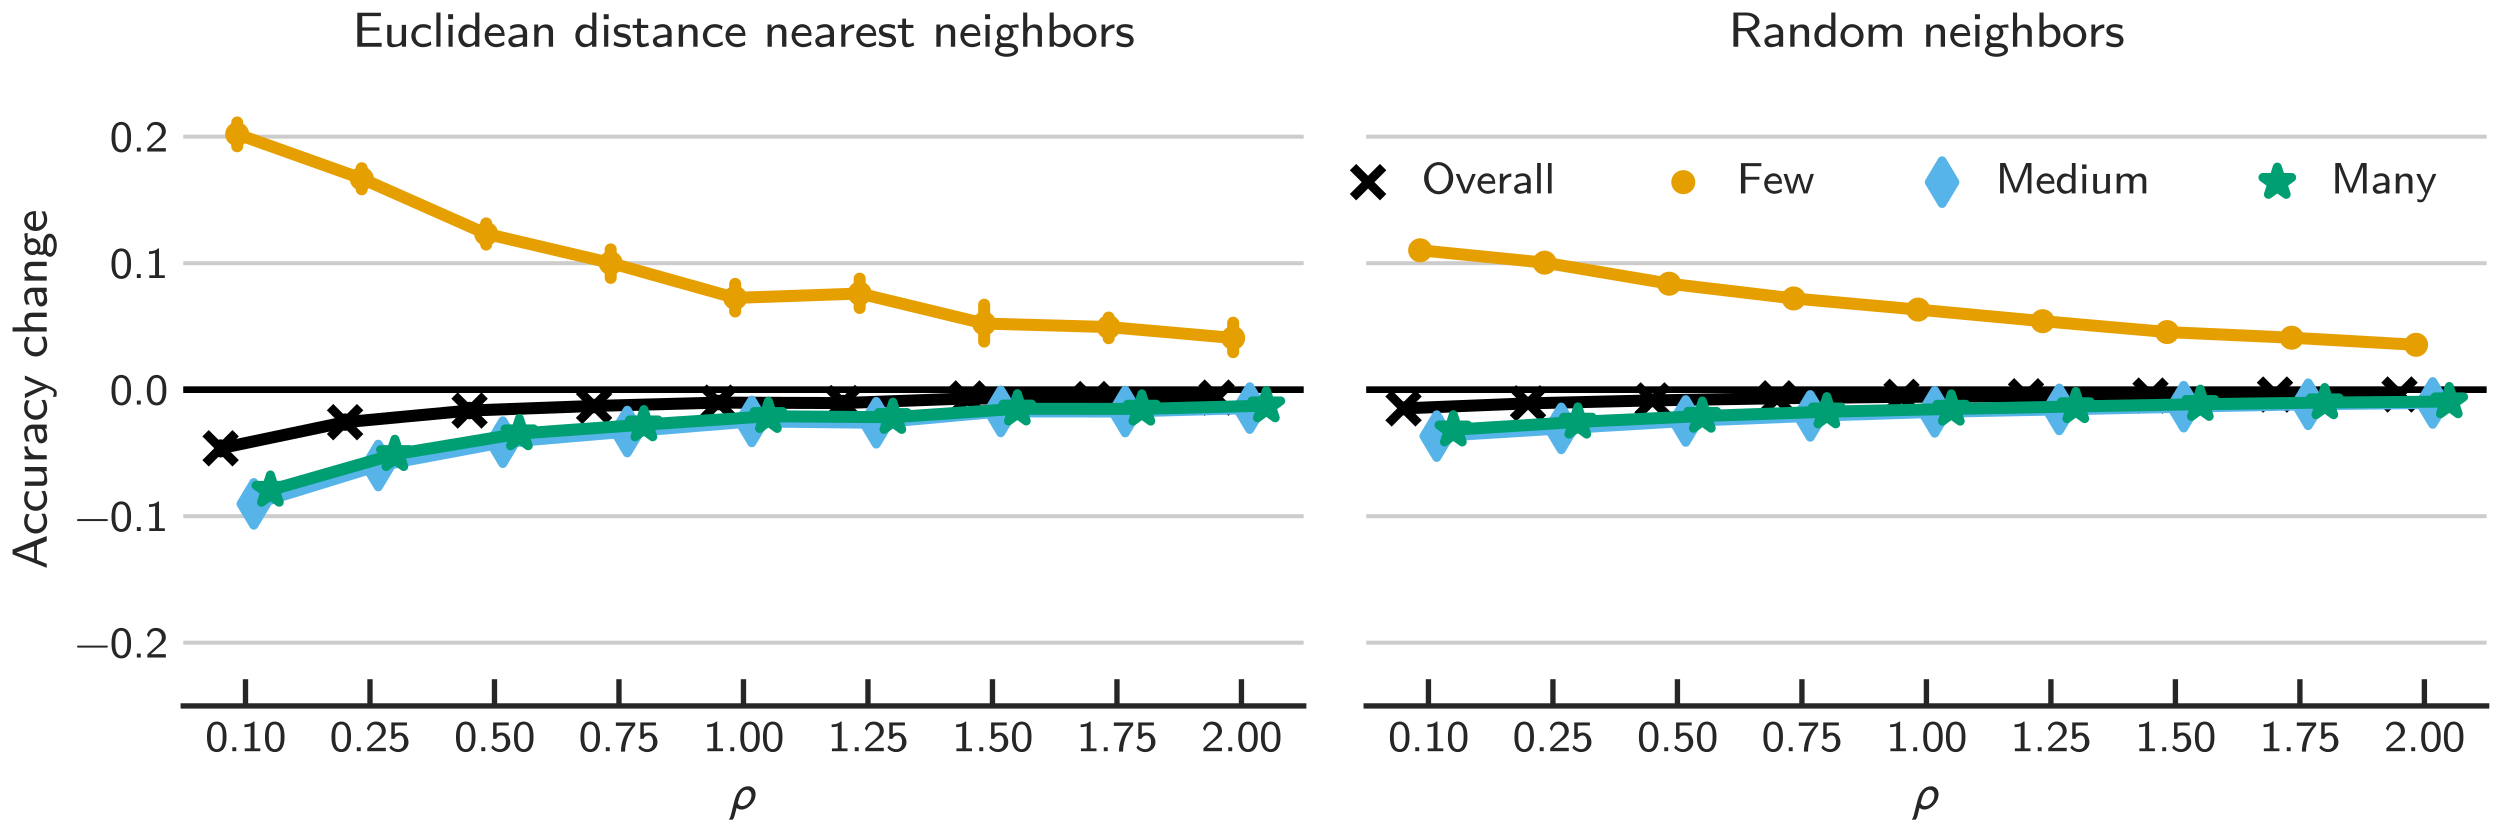 <?xml version="1.0" encoding="utf-8" standalone="no"?>
<!DOCTYPE svg PUBLIC "-//W3C//DTD SVG 1.1//EN"
  "http://www.w3.org/Graphics/SVG/1.1/DTD/svg11.dtd">
<svg xmlns:xlink="http://www.w3.org/1999/xlink" width="561.6pt" height="187.2pt" viewBox="0 0 561.6 187.2" xmlns="http://www.w3.org/2000/svg" version="1.1">
 <defs>
  <style type="text/css">*{stroke-linejoin: round; stroke-linecap: butt}</style>
 </defs>
 <g id="figure_1">
  <g id="patch_1">
   <path d="M 0 187.2
L 561.6 187.2
L 561.6 0
L 0 0
L 0 187.2
z
" style="fill: none"/>
  </g>
  <g id="axes_1">
   <g id="patch_2">
    <path d="M 41.165 158.582
L 292.862 158.582
L 292.862 16.496
L 41.165 16.496
L 41.165 158.582
z
" style="fill: none"/>
   </g>
   <g id="matplotlib.axis_1">
    <g id="xtick_1">
     <g id="line2d_1">
      <defs>
       <path id="med2f83880d" d="M 0 0
L 0 -6
" style="stroke: #262626; stroke-width: 1.2"/>
      </defs>
      <g>
       <use xlink:href="#med2f83880d" x="55.148" y="158.582" style="fill: #262626; stroke: #262626; stroke-width: 1.2"/>
      </g>
     </g>
     <g id="text_1">
      <!-- 0.10 -->
      <g style="fill: #262626" transform="translate(46.087 168.745) scale(0.096 -0.096)">
       <defs>
        <path id="LMSans8-Regular-30" d="M 3123 2080
C 3123 2387 3123 3136 2822 3661
C 2496 4237 2003 4333 1696 4333
C 1408 4333 909 4243 589 3693
C 282 3181 269 2483 269 2080
C 269 1606 294 1024 563 538
C 845 19 1318 -134 1696 -134
C 2336 -134 2688 237 2880 640
C 3104 1094 3123 1683 3123 2080
z
M 2566 2163
C 2566 1741 2566 1261 2413 851
C 2234 390 1907 288 1696 288
C 1427 288 1120 442 960 902
C 832 1293 826 1696 826 2163
C 826 2752 826 3910 1696 3910
C 2566 3910 2566 2752 2566 2163
z
" transform="scale(0.016)"/>
        <path id="LMSans8-Regular-2e" d="M 1229 0
L 1229 576
L 653 576
L 653 0
L 1229 0
z
" transform="scale(0.016)"/>
        <path id="LMSans8-Regular-31" d="M 2906 0
L 2906 403
L 2054 403
L 2054 4333
L 1914 4333
C 1498 3949 973 3923 589 3910
L 589 3507
C 838 3514 1158 3526 1478 3654
L 1478 403
L 627 403
L 627 0
L 2906 0
z
" transform="scale(0.016)"/>
       </defs>
       <use xlink:href="#LMSans8-Regular-30"/>
       <use xlink:href="#LMSans8-Regular-2e" x="53.1"/>
       <use xlink:href="#LMSans8-Regular-31" x="82.6"/>
       <use xlink:href="#LMSans8-Regular-30" x="135.7"/>
      </g>
     </g>
    </g>
    <g id="xtick_2">
     <g id="line2d_2">
      <g>
       <use xlink:href="#med2f83880d" x="83.115" y="158.582" style="fill: #262626; stroke: #262626; stroke-width: 1.2"/>
      </g>
     </g>
     <g id="text_2">
      <!-- 0.25 -->
      <g style="fill: #262626" transform="translate(74.053 168.745) scale(0.096 -0.096)">
       <defs>
        <path id="LMSans8-Regular-32" d="M 3053 0
L 3053 493
L 1811 493
C 1734 493 1658 486 1581 486
L 851 486
L 1843 1363
C 1958 1466 2272 1702 2394 1805
C 2675 2061 3053 2394 3053 2950
C 3053 3674 2515 4333 1600 4333
C 922 4333 499 3968 282 3315
L 582 2938
C 730 3475 954 3891 1510 3891
C 2048 3891 2458 3514 2458 2938
C 2458 2406 2144 2106 1760 1741
C 1632 1613 1286 1325 1152 1197
C 966 1030 525 602 339 442
L 339 0
L 3053 0
z
" transform="scale(0.016)"/>
        <path id="LMSans8-Regular-35" d="M 3053 1299
C 3053 2093 2464 2726 1760 2726
C 1485 2726 1242 2630 1050 2470
L 1050 3757
L 2822 3757
L 2822 4198
L 538 4198
L 538 1805
L 1005 1805
C 1158 2150 1459 2304 1747 2304
C 2010 2304 2406 2125 2406 1312
C 2406 474 1875 288 1549 288
C 1126 288 717 512 499 877
L 256 493
C 570 102 1043 -134 1549 -134
C 2394 -134 3053 518 3053 1299
z
" transform="scale(0.016)"/>
       </defs>
       <use xlink:href="#LMSans8-Regular-30"/>
       <use xlink:href="#LMSans8-Regular-2e" x="53.1"/>
       <use xlink:href="#LMSans8-Regular-32" x="82.6"/>
       <use xlink:href="#LMSans8-Regular-35" x="135.7"/>
      </g>
     </g>
    </g>
    <g id="xtick_3">
     <g id="line2d_3">
      <g>
       <use xlink:href="#med2f83880d" x="111.081" y="158.582" style="fill: #262626; stroke: #262626; stroke-width: 1.2"/>
      </g>
     </g>
     <g id="text_3">
      <!-- 0.50 -->
      <g style="fill: #262626" transform="translate(102.02 168.745) scale(0.096 -0.096)">
       <use xlink:href="#LMSans8-Regular-30"/>
       <use xlink:href="#LMSans8-Regular-2e" x="53.1"/>
       <use xlink:href="#LMSans8-Regular-35" x="82.6"/>
       <use xlink:href="#LMSans8-Regular-30" x="135.7"/>
      </g>
     </g>
    </g>
    <g id="xtick_4">
     <g id="line2d_4">
      <g>
       <use xlink:href="#med2f83880d" x="139.047" y="158.582" style="fill: #262626; stroke: #262626; stroke-width: 1.2"/>
      </g>
     </g>
     <g id="text_4">
      <!-- 0.75 -->
      <g style="fill: #262626" transform="translate(129.986 168.745) scale(0.096 -0.096)">
       <defs>
        <path id="LMSans8-Regular-37" d="M 3110 3750
L 3110 4198
L 282 4198
L 282 3706
L 1581 3706
C 1658 3706 1734 3712 1811 3712
L 2618 3712
C 1645 2758 1024 1421 1024 -64
L 1626 -64
C 1626 1805 2534 3149 3110 3750
z
" transform="scale(0.016)"/>
       </defs>
       <use xlink:href="#LMSans8-Regular-30"/>
       <use xlink:href="#LMSans8-Regular-2e" x="53.1"/>
       <use xlink:href="#LMSans8-Regular-37" x="82.6"/>
       <use xlink:href="#LMSans8-Regular-35" x="135.7"/>
      </g>
     </g>
    </g>
    <g id="xtick_5">
     <g id="line2d_5">
      <g>
       <use xlink:href="#med2f83880d" x="167.014" y="158.582" style="fill: #262626; stroke: #262626; stroke-width: 1.2"/>
      </g>
     </g>
     <g id="text_5">
      <!-- 1.00 -->
      <g style="fill: #262626" transform="translate(157.952 168.745) scale(0.096 -0.096)">
       <use xlink:href="#LMSans8-Regular-31"/>
       <use xlink:href="#LMSans8-Regular-2e" x="53.1"/>
       <use xlink:href="#LMSans8-Regular-30" x="82.6"/>
       <use xlink:href="#LMSans8-Regular-30" x="135.7"/>
      </g>
     </g>
    </g>
    <g id="xtick_6">
     <g id="line2d_6">
      <g>
       <use xlink:href="#med2f83880d" x="194.98" y="158.582" style="fill: #262626; stroke: #262626; stroke-width: 1.2"/>
      </g>
     </g>
     <g id="text_6">
      <!-- 1.25 -->
      <g style="fill: #262626" transform="translate(185.919 168.745) scale(0.096 -0.096)">
       <use xlink:href="#LMSans8-Regular-31"/>
       <use xlink:href="#LMSans8-Regular-2e" x="53.1"/>
       <use xlink:href="#LMSans8-Regular-32" x="82.6"/>
       <use xlink:href="#LMSans8-Regular-35" x="135.7"/>
      </g>
     </g>
    </g>
    <g id="xtick_7">
     <g id="line2d_7">
      <g>
       <use xlink:href="#med2f83880d" x="222.947" y="158.582" style="fill: #262626; stroke: #262626; stroke-width: 1.2"/>
      </g>
     </g>
     <g id="text_7">
      <!-- 1.50 -->
      <g style="fill: #262626" transform="translate(213.885 168.745) scale(0.096 -0.096)">
       <use xlink:href="#LMSans8-Regular-31"/>
       <use xlink:href="#LMSans8-Regular-2e" x="53.1"/>
       <use xlink:href="#LMSans8-Regular-35" x="82.6"/>
       <use xlink:href="#LMSans8-Regular-30" x="135.7"/>
      </g>
     </g>
    </g>
    <g id="xtick_8">
     <g id="line2d_8">
      <g>
       <use xlink:href="#med2f83880d" x="250.913" y="158.582" style="fill: #262626; stroke: #262626; stroke-width: 1.2"/>
      </g>
     </g>
     <g id="text_8">
      <!-- 1.75 -->
      <g style="fill: #262626" transform="translate(241.851 168.745) scale(0.096 -0.096)">
       <use xlink:href="#LMSans8-Regular-31"/>
       <use xlink:href="#LMSans8-Regular-2e" x="53.1"/>
       <use xlink:href="#LMSans8-Regular-37" x="82.6"/>
       <use xlink:href="#LMSans8-Regular-35" x="135.7"/>
      </g>
     </g>
    </g>
    <g id="xtick_9">
     <g id="line2d_9">
      <g>
       <use xlink:href="#med2f83880d" x="278.879" y="158.582" style="fill: #262626; stroke: #262626; stroke-width: 1.2"/>
      </g>
     </g>
     <g id="text_9">
      <!-- 2.00 -->
      <g style="fill: #262626" transform="translate(269.818 168.745) scale(0.096 -0.096)">
       <use xlink:href="#LMSans8-Regular-32"/>
       <use xlink:href="#LMSans8-Regular-2e" x="53.1"/>
       <use xlink:href="#LMSans8-Regular-30" x="82.6"/>
       <use xlink:href="#LMSans8-Regular-30" x="135.7"/>
      </g>
     </g>
    </g>
    <g id="text_10">
     <!-- $\rho$ -->
     <g style="fill: #262626" transform="translate(164.098 181.824) scale(0.108 -0.108)">
      <defs>
       <path id="STIXNonUnicode-Italic-e1e8" d="M 38 -838
L 435 755
Q 576 1338 723 1709
Q 870 2080 1126 2381
Q 1619 2957 2304 2957
Q 2726 2957 2995 2669
Q 3264 2381 3264 1933
Q 3264 1171 2669 550
Q 2074 -70 1421 -70
Q 1062 -70 794 160
L 550 -813
Q 461 -1171 301 -1382
L -211 -1382
Q -32 -1120 38 -838
z
M 2726 1798
Q 2726 2118 2553 2310
Q 2381 2502 2099 2502
Q 1773 2502 1498 2176
Q 1331 1984 1216 1693
Q 1101 1402 947 781
Q 1094 384 1504 384
Q 1997 384 2361 819
Q 2726 1254 2726 1798
z
" transform="scale(0.016)"/>
      </defs>
      <use xlink:href="#STIXNonUnicode-Italic-e1e8" transform="translate(0 0.797)"/>
     </g>
    </g>
   </g>
   <g id="matplotlib.axis_2">
    <g id="ytick_1">
     <g id="line2d_10">
      <path d="M 41.165 144.373
L 292.862 144.373
" clip-path="url(#p38f6e4414d)" style="fill: none; stroke: #cccccc; stroke-width: 0.9; stroke-linecap: round"/>
     </g>
     <g id="line2d_11"/>
     <g id="text_11">
      <!-- −0.2 -->
      <g style="fill: #262626" transform="translate(16.71 147.705) scale(0.096 -0.096)">
       <defs>
        <path id="LMSans8-Regular-2212" d="M 4902 1600
C 4902 1747 4762 1747 4672 1747
L 608 1747
C 518 1747 378 1747 378 1600
C 378 1453 518 1453 608 1453
L 4672 1453
C 4762 1453 4902 1453 4902 1600
z
" transform="scale(0.016)"/>
       </defs>
       <use xlink:href="#LMSans8-Regular-2212"/>
       <use xlink:href="#LMSans8-Regular-30" x="82.6"/>
       <use xlink:href="#LMSans8-Regular-2e" x="135.7"/>
       <use xlink:href="#LMSans8-Regular-32" x="165.2"/>
      </g>
     </g>
    </g>
    <g id="ytick_2">
     <g id="line2d_12">
      <path d="M 41.165 115.956
L 292.862 115.956
" clip-path="url(#p38f6e4414d)" style="fill: none; stroke: #cccccc; stroke-width: 0.9; stroke-linecap: round"/>
     </g>
     <g id="line2d_13"/>
     <g id="text_12">
      <!-- −0.1 -->
      <g style="fill: #262626" transform="translate(16.71 119.288) scale(0.096 -0.096)">
       <use xlink:href="#LMSans8-Regular-2212"/>
       <use xlink:href="#LMSans8-Regular-30" x="82.6"/>
       <use xlink:href="#LMSans8-Regular-2e" x="135.7"/>
       <use xlink:href="#LMSans8-Regular-31" x="165.2"/>
      </g>
     </g>
    </g>
    <g id="ytick_3">
     <g id="line2d_14">
      <path d="M 41.165 87.539
L 292.862 87.539
" clip-path="url(#p38f6e4414d)" style="fill: none; stroke: #cccccc; stroke-width: 0.9; stroke-linecap: round"/>
     </g>
     <g id="line2d_15"/>
     <g id="text_13">
      <!-- 0.0 -->
      <g style="fill: #262626" transform="translate(24.639 90.871) scale(0.096 -0.096)">
       <use xlink:href="#LMSans8-Regular-30"/>
       <use xlink:href="#LMSans8-Regular-2e" x="53.1"/>
       <use xlink:href="#LMSans8-Regular-30" x="82.6"/>
      </g>
     </g>
    </g>
    <g id="ytick_4">
     <g id="line2d_16">
      <path d="M 41.165 59.122
L 292.862 59.122
" clip-path="url(#p38f6e4414d)" style="fill: none; stroke: #cccccc; stroke-width: 0.9; stroke-linecap: round"/>
     </g>
     <g id="line2d_17"/>
     <g id="text_14">
      <!-- 0.1 -->
      <g style="fill: #262626" transform="translate(24.639 62.453) scale(0.096 -0.096)">
       <use xlink:href="#LMSans8-Regular-30"/>
       <use xlink:href="#LMSans8-Regular-2e" x="53.1"/>
       <use xlink:href="#LMSans8-Regular-31" x="82.6"/>
      </g>
     </g>
    </g>
    <g id="ytick_5">
     <g id="line2d_18">
      <path d="M 41.165 30.705
L 292.862 30.705
" clip-path="url(#p38f6e4414d)" style="fill: none; stroke: #cccccc; stroke-width: 0.9; stroke-linecap: round"/>
     </g>
     <g id="line2d_19"/>
     <g id="text_15">
      <!-- 0.2 -->
      <g style="fill: #262626" transform="translate(24.639 34.036) scale(0.096 -0.096)">
       <use xlink:href="#LMSans8-Regular-30"/>
       <use xlink:href="#LMSans8-Regular-2e" x="53.1"/>
       <use xlink:href="#LMSans8-Regular-32" x="82.6"/>
      </g>
     </g>
    </g>
    <g id="text_16">
     <!-- Accuracy change -->
     <g style="fill: #262626" transform="translate(10.496 127.895) rotate(-90) scale(0.108 -0.108)">
      <defs>
       <path id="LMSans8-Regular-41" d="M 4333 0
L 2573 4442
L 1952 4442
L 192 0
L 717 0
L 1216 1267
L 3162 1267
L 3661 0
L 4333 0
z
M 3002 1645
L 1376 1645
L 2195 3955
L 3002 1645
z
" transform="scale(0.016)"/>
       <path id="LMSans8-Regular-63" d="M 2822 230
L 2784 698
C 2464 493 2118 378 1722 378
C 1133 378 787 851 787 1427
C 787 1920 1043 2496 1741 2496
C 2176 2496 2381 2406 2707 2202
L 2790 2662
C 2406 2854 2240 2938 1741 2938
C 781 2938 230 2163 230 1421
C 230 640 845 -64 1715 -64
C 2163 -64 2547 70 2822 230
z
" transform="scale(0.016)"/>
       <path id="LMSans8-Regular-75" d="M 2976 0
L 2976 2842
L 2419 2842
L 2419 986
C 2419 474 1984 314 1613 314
C 1139 314 1088 442 1088 736
L 1088 2842
L 531 2842
L 531 698
C 531 128 781 -64 1229 -64
C 1491 -64 2054 -13 2438 294
L 2438 0
L 2976 0
z
" transform="scale(0.016)"/>
       <path id="LMSans8-Regular-72" d="M 2221 2432
L 2221 2906
C 1683 2899 1293 2637 1037 2298
L 1037 2886
L 544 2886
L 544 0
L 1082 0
L 1082 1363
C 1082 2054 1658 2426 2221 2432
z
" transform="scale(0.016)"/>
       <path id="LMSans8-Regular-61" d="M 2790 0
L 2790 1843
C 2790 2496 2291 2938 1658 2938
C 1254 2938 947 2854 589 2662
L 627 2195
C 838 2336 1152 2528 1658 2528
C 1939 2528 2234 2317 2234 1837
L 2234 1581
C 1286 1549 352 1350 352 755
C 352 435 570 -64 1133 -64
C 1408 -64 1914 -6 2253 243
L 2253 0
L 2790 0
z
M 2234 909
C 2234 781 2234 614 2010 480
C 1805 365 1555 358 1485 358
C 1133 358 864 518 864 762
C 864 1171 1946 1210 2234 1222
L 2234 909
z
" transform="scale(0.016)"/>
       <path id="LMSans8-Regular-79" d="M 3034 2842
L 2515 2842
C 1997 1619 1638 794 1613 403
C 1600 582 1485 902 1370 1203
C 1267 1459 1165 1715 1050 1965
L 646 2842
L 96 2842
L 1421 0
L 1178 -563
C 1043 -832 954 -922 781 -922
C 755 -922 518 -922 243 -806
L 282 -1254
C 339 -1267 576 -1306 774 -1306
C 1030 -1306 1261 -1210 1530 -595
L 3034 2842
z
" transform="scale(0.016)"/>
       <path id="LMSans8-Regular-20" transform="scale(0.016)"/>
       <path id="LMSans8-Regular-68" d="M 2976 0
L 2976 1894
C 2976 2394 2829 2906 2042 2906
C 1491 2906 1197 2586 1069 2451
L 1069 4442
L 531 4442
L 531 0
L 1088 0
L 1088 1555
C 1088 1978 1267 2483 1760 2483
C 2419 2483 2419 2035 2419 1850
L 2419 0
L 2976 0
z
" transform="scale(0.016)"/>
       <path id="LMSans8-Regular-6e" d="M 2976 0
L 2976 1894
C 2976 2394 2829 2906 2042 2906
C 1677 2906 1325 2758 1043 2419
L 1043 2886
L 531 2886
L 531 0
L 1088 0
L 1088 1555
C 1088 1978 1267 2483 1760 2483
C 2419 2483 2419 2035 2419 1850
L 2419 0
L 2976 0
z
" transform="scale(0.016)"/>
       <path id="LMSans8-Regular-67" d="M 3296 2470
L 3219 2906
C 3078 2906 2650 2899 2163 2714
L 2150 2707
C 1920 2861 1696 2906 1510 2906
C 883 2906 416 2413 416 1862
C 416 1638 493 1408 640 1229
C 550 1120 454 941 454 698
C 454 448 557 288 614 211
C 262 6 192 -288 192 -442
C 192 -928 864 -1312 1696 -1312
C 2534 -1312 3200 -928 3200 -442
C 3200 461 2080 461 1805 461
L 1210 461
C 1107 461 832 461 832 794
C 832 922 877 986 883 998
C 1107 858 1331 813 1504 813
C 2131 813 2598 1306 2598 1856
C 2598 2061 2541 2246 2426 2419
C 2400 2458 2400 2470 2400 2470
C 2400 2496 2784 2496 2816 2496
C 2816 2496 3066 2496 3296 2470
z
M 2106 1862
C 2106 1363 1786 1210 1510 1210
C 1165 1210 909 1427 909 1856
C 909 2355 1229 2509 1504 2509
C 1850 2509 2106 2291 2106 1862
z
M 2714 -448
C 2714 -723 2234 -915 1696 -915
C 1158 -915 678 -723 678 -448
C 678 -416 678 -38 1197 -38
L 1811 -38
C 1958 -38 2714 -38 2714 -448
z
" transform="scale(0.016)"/>
       <path id="LMSans8-Regular-65" d="M 2816 1402
C 2816 1696 2784 2125 2534 2490
C 2304 2816 1920 2938 1606 2938
C 826 2938 224 2253 224 1440
C 224 621 864 -64 1709 -64
C 2080 -64 2464 45 2790 243
L 2752 698
C 2394 442 1990 358 1715 358
C 1158 358 736 813 717 1402
L 2816 1402
z
M 2426 1786
L 762 1786
C 909 2298 1286 2515 1606 2515
C 1888 2515 2304 2381 2426 1786
z
" transform="scale(0.016)"/>
      </defs>
      <use xlink:href="#LMSans8-Regular-41"/>
      <use xlink:href="#LMSans8-Regular-63" x="70.8"/>
      <use xlink:href="#LMSans8-Regular-63" x="118"/>
      <use xlink:href="#LMSans8-Regular-75" x="165.2"/>
      <use xlink:href="#LMSans8-Regular-72" x="220.1"/>
      <use xlink:href="#LMSans8-Regular-61" x="256.4"/>
      <use xlink:href="#LMSans8-Regular-63" x="307.4"/>
      <use xlink:href="#LMSans8-Regular-79" x="354.6"/>
      <use xlink:href="#LMSans8-Regular-20" x="403.6"/>
      <use xlink:href="#LMSans8-Regular-63" x="439"/>
      <use xlink:href="#LMSans8-Regular-68" x="486.2"/>
      <use xlink:href="#LMSans8-Regular-61" x="541.1"/>
      <use xlink:href="#LMSans8-Regular-6e" x="592.1"/>
      <use xlink:href="#LMSans8-Regular-67" x="647"/>
      <use xlink:href="#LMSans8-Regular-65" x="700.1"/>
     </g>
    </g>
   </g>
   <g id="line2d_20">
    <path d="M 49.555 100.7
L 77.521 94.839
L 105.488 92.223
L 133.454 91.194
L 161.421 90.446
L 189.387 90.542
L 217.353 89.507
L 245.32 89.638
L 273.286 89.316
" clip-path="url(#p38f6e4414d)" style="fill: none; stroke: #000000; stroke-width: 2.7; stroke-linecap: round"/>
   </g>
   <g id="line2d_21">
    <path d="M 49.555 101.415
L 49.555 100.045
" clip-path="url(#p38f6e4414d)" style="fill: none; stroke: #000000; stroke-width: 2.7; stroke-linecap: round"/>
   </g>
   <g id="line2d_22">
    <path d="M 77.521 95.423
L 77.521 94.222
" clip-path="url(#p38f6e4414d)" style="fill: none; stroke: #000000; stroke-width: 2.7; stroke-linecap: round"/>
   </g>
   <g id="line2d_23">
    <path d="M 105.488 92.837
L 105.488 91.612
" clip-path="url(#p38f6e4414d)" style="fill: none; stroke: #000000; stroke-width: 2.7; stroke-linecap: round"/>
   </g>
   <g id="line2d_24">
    <path d="M 133.454 91.483
L 133.454 90.946
" clip-path="url(#p38f6e4414d)" style="fill: none; stroke: #000000; stroke-width: 2.7; stroke-linecap: round"/>
   </g>
   <g id="line2d_25">
    <path d="M 161.421 90.821
L 161.421 90.021
" clip-path="url(#p38f6e4414d)" style="fill: none; stroke: #000000; stroke-width: 2.7; stroke-linecap: round"/>
   </g>
   <g id="line2d_26">
    <path d="M 189.387 91.188
L 189.387 90.036
" clip-path="url(#p38f6e4414d)" style="fill: none; stroke: #000000; stroke-width: 2.7; stroke-linecap: round"/>
   </g>
   <g id="line2d_27">
    <path d="M 217.353 89.835
L 217.353 89.203
" clip-path="url(#p38f6e4414d)" style="fill: none; stroke: #000000; stroke-width: 2.7; stroke-linecap: round"/>
   </g>
   <g id="line2d_28">
    <path d="M 245.32 89.888
L 245.32 89.426
" clip-path="url(#p38f6e4414d)" style="fill: none; stroke: #000000; stroke-width: 2.7; stroke-linecap: round"/>
   </g>
   <g id="line2d_29">
    <path d="M 273.286 89.509
L 273.286 89.124
" clip-path="url(#p38f6e4414d)" style="fill: none; stroke: #000000; stroke-width: 2.7; stroke-linecap: round"/>
   </g>
   <g id="PathCollection_1">
    <defs>
     <path id="m3ab0be1edc" d="M -3.384 3.384
L 3.384 -3.384
M -3.384 -3.384
L 3.384 3.384
" style="stroke: #000000; stroke-width: 2.025"/>
    </defs>
    <g clip-path="url(#p38f6e4414d)">
     <use xlink:href="#m3ab0be1edc" x="49.555" y="100.7" style="stroke: #000000; stroke-width: 2.025"/>
     <use xlink:href="#m3ab0be1edc" x="77.521" y="94.839" style="stroke: #000000; stroke-width: 2.025"/>
     <use xlink:href="#m3ab0be1edc" x="105.488" y="92.223" style="stroke: #000000; stroke-width: 2.025"/>
     <use xlink:href="#m3ab0be1edc" x="133.454" y="91.194" style="stroke: #000000; stroke-width: 2.025"/>
     <use xlink:href="#m3ab0be1edc" x="161.421" y="90.446" style="stroke: #000000; stroke-width: 2.025"/>
     <use xlink:href="#m3ab0be1edc" x="189.387" y="90.542" style="stroke: #000000; stroke-width: 2.025"/>
     <use xlink:href="#m3ab0be1edc" x="217.353" y="89.507" style="stroke: #000000; stroke-width: 2.025"/>
     <use xlink:href="#m3ab0be1edc" x="245.32" y="89.638" style="stroke: #000000; stroke-width: 2.025"/>
     <use xlink:href="#m3ab0be1edc" x="273.286" y="89.316" style="stroke: #000000; stroke-width: 2.025"/>
    </g>
   </g>
   <g id="line2d_30">
    <path d="M 41.165 87.539
L 292.862 87.539
" clip-path="url(#p38f6e4414d)" style="fill: none; stroke: #000000; stroke-width: 1.5; stroke-linecap: round"/>
   </g>
   <g id="line2d_31">
    <path d="M 53.284 30.149
L 81.25 40.12
L 109.217 52.523
L 137.183 59.084
L 165.149 66.916
L 193.116 65.934
L 221.082 72.687
L 249.048 73.468
L 277.015 75.921
" clip-path="url(#p38f6e4414d)" style="fill: none; stroke: #e69f00; stroke-width: 2.7; stroke-linecap: round"/>
   </g>
   <g id="line2d_32">
    <path d="M 53.284 32.857
L 53.284 27.512
" clip-path="url(#p38f6e4414d)" style="fill: none; stroke: #e69f00; stroke-width: 2.7; stroke-linecap: round"/>
   </g>
   <g id="line2d_33">
    <path d="M 81.25 42.523
L 81.25 37.788
" clip-path="url(#p38f6e4414d)" style="fill: none; stroke: #e69f00; stroke-width: 2.7; stroke-linecap: round"/>
   </g>
   <g id="line2d_34">
    <path d="M 109.217 54.939
L 109.217 50.187
" clip-path="url(#p38f6e4414d)" style="fill: none; stroke: #e69f00; stroke-width: 2.7; stroke-linecap: round"/>
   </g>
   <g id="line2d_35">
    <path d="M 137.183 62.427
L 137.183 56.021
" clip-path="url(#p38f6e4414d)" style="fill: none; stroke: #e69f00; stroke-width: 2.7; stroke-linecap: round"/>
   </g>
   <g id="line2d_36">
    <path d="M 165.149 69.971
L 165.149 63.76
" clip-path="url(#p38f6e4414d)" style="fill: none; stroke: #e69f00; stroke-width: 2.7; stroke-linecap: round"/>
   </g>
   <g id="line2d_37">
    <path d="M 193.116 69.189
L 193.116 62.59
" clip-path="url(#p38f6e4414d)" style="fill: none; stroke: #e69f00; stroke-width: 2.7; stroke-linecap: round"/>
   </g>
   <g id="line2d_38">
    <path d="M 221.082 76.732
L 221.082 68.449
" clip-path="url(#p38f6e4414d)" style="fill: none; stroke: #e69f00; stroke-width: 2.7; stroke-linecap: round"/>
   </g>
   <g id="line2d_39">
    <path d="M 249.048 75.972
L 249.048 71.329
" clip-path="url(#p38f6e4414d)" style="fill: none; stroke: #e69f00; stroke-width: 2.7; stroke-linecap: round"/>
   </g>
   <g id="line2d_40">
    <path d="M 277.015 79.11
L 277.015 72.486
" clip-path="url(#p38f6e4414d)" style="fill: none; stroke: #e69f00; stroke-width: 2.7; stroke-linecap: round"/>
   </g>
   <g id="PathCollection_2">
    <defs>
     <path id="m20549de0ac" d="M 0 1.692
C 0.449 1.692 0.879 1.514 1.196 1.196
C 1.514 0.879 1.692 0.449 1.692 0
C 1.692 -0.449 1.514 -0.879 1.196 -1.196
C 0.879 -1.514 0.449 -1.692 0 -1.692
C -0.449 -1.692 -0.879 -1.514 -1.196 -1.196
C -1.514 -0.879 -1.692 -0.449 -1.692 0
C -1.692 0.449 -1.514 0.879 -1.196 1.196
C -0.879 1.514 -0.449 1.692 0 1.692
z
" style="stroke: #e69f00; stroke-width: 2.025"/>
    </defs>
    <g clip-path="url(#p38f6e4414d)">
     <use xlink:href="#m20549de0ac" x="53.284" y="30.149" style="fill: #e69f00; stroke: #e69f00; stroke-width: 2.025"/>
     <use xlink:href="#m20549de0ac" x="81.25" y="40.12" style="fill: #e69f00; stroke: #e69f00; stroke-width: 2.025"/>
     <use xlink:href="#m20549de0ac" x="109.217" y="52.523" style="fill: #e69f00; stroke: #e69f00; stroke-width: 2.025"/>
     <use xlink:href="#m20549de0ac" x="137.183" y="59.084" style="fill: #e69f00; stroke: #e69f00; stroke-width: 2.025"/>
     <use xlink:href="#m20549de0ac" x="165.149" y="66.916" style="fill: #e69f00; stroke: #e69f00; stroke-width: 2.025"/>
     <use xlink:href="#m20549de0ac" x="193.116" y="65.934" style="fill: #e69f00; stroke: #e69f00; stroke-width: 2.025"/>
     <use xlink:href="#m20549de0ac" x="221.082" y="72.687" style="fill: #e69f00; stroke: #e69f00; stroke-width: 2.025"/>
     <use xlink:href="#m20549de0ac" x="249.048" y="73.468" style="fill: #e69f00; stroke: #e69f00; stroke-width: 2.025"/>
     <use xlink:href="#m20549de0ac" x="277.015" y="75.921" style="fill: #e69f00; stroke: #e69f00; stroke-width: 2.025"/>
    </g>
   </g>
   <g id="patch_3">
    <path d="M 41.165 158.582
L 292.862 158.582
" style="fill: none; stroke: #262626; stroke-width: 1.2; stroke-linejoin: miter; stroke-linecap: square"/>
   </g>
   <g id="line2d_41">
    <path d="M 57.013 113.192
L 84.979 104.572
L 112.945 99.339
L 140.912 96.942
L 168.878 94.666
L 196.845 94.969
L 224.811 92.42
L 252.777 92.445
L 280.744 91.672
" clip-path="url(#p38f6e4414d)" style="fill: none; stroke: #56b4e9; stroke-width: 2.7; stroke-linecap: round"/>
   </g>
   <g id="line2d_42">
    <path d="M 57.013 114.48
L 57.013 111.968
" clip-path="url(#p38f6e4414d)" style="fill: none; stroke: #56b4e9; stroke-width: 2.7; stroke-linecap: round"/>
   </g>
   <g id="line2d_43">
    <path d="M 84.979 105.629
L 84.979 103.486
" clip-path="url(#p38f6e4414d)" style="fill: none; stroke: #56b4e9; stroke-width: 2.7; stroke-linecap: round"/>
   </g>
   <g id="line2d_44">
    <path d="M 112.945 100.419
L 112.945 98.214
" clip-path="url(#p38f6e4414d)" style="fill: none; stroke: #56b4e9; stroke-width: 2.7; stroke-linecap: round"/>
   </g>
   <g id="line2d_45">
    <path d="M 140.912 97.7
L 140.912 96.171
" clip-path="url(#p38f6e4414d)" style="fill: none; stroke: #56b4e9; stroke-width: 2.7; stroke-linecap: round"/>
   </g>
   <g id="line2d_46">
    <path d="M 168.878 95.53
L 168.878 93.835
" clip-path="url(#p38f6e4414d)" style="fill: none; stroke: #56b4e9; stroke-width: 2.7; stroke-linecap: round"/>
   </g>
   <g id="line2d_47">
    <path d="M 196.845 96.273
L 196.845 93.927
" clip-path="url(#p38f6e4414d)" style="fill: none; stroke: #56b4e9; stroke-width: 2.7; stroke-linecap: round"/>
   </g>
   <g id="line2d_48">
    <path d="M 224.811 93.277
L 224.811 91.644
" clip-path="url(#p38f6e4414d)" style="fill: none; stroke: #56b4e9; stroke-width: 2.7; stroke-linecap: round"/>
   </g>
   <g id="line2d_49">
    <path d="M 252.777 92.964
L 252.777 91.89
" clip-path="url(#p38f6e4414d)" style="fill: none; stroke: #56b4e9; stroke-width: 2.7; stroke-linecap: round"/>
   </g>
   <g id="line2d_50">
    <path d="M 280.744 92.448
L 280.744 90.912
" clip-path="url(#p38f6e4414d)" style="fill: none; stroke: #56b4e9; stroke-width: 2.7; stroke-linecap: round"/>
   </g>
   <g id="PathCollection_3">
    <defs>
     <path id="mb0ff7f3c94" d="M -0 4.786
L 2.871 0
L 0 -4.786
L -2.871 -0
z
" style="stroke: #56b4e9; stroke-width: 2.025"/>
    </defs>
    <g clip-path="url(#p38f6e4414d)">
     <use xlink:href="#mb0ff7f3c94" x="57.013" y="113.192" style="fill: #56b4e9; stroke: #56b4e9; stroke-width: 2.025"/>
     <use xlink:href="#mb0ff7f3c94" x="84.979" y="104.572" style="fill: #56b4e9; stroke: #56b4e9; stroke-width: 2.025"/>
     <use xlink:href="#mb0ff7f3c94" x="112.945" y="99.339" style="fill: #56b4e9; stroke: #56b4e9; stroke-width: 2.025"/>
     <use xlink:href="#mb0ff7f3c94" x="140.912" y="96.942" style="fill: #56b4e9; stroke: #56b4e9; stroke-width: 2.025"/>
     <use xlink:href="#mb0ff7f3c94" x="168.878" y="94.666" style="fill: #56b4e9; stroke: #56b4e9; stroke-width: 2.025"/>
     <use xlink:href="#mb0ff7f3c94" x="196.845" y="94.969" style="fill: #56b4e9; stroke: #56b4e9; stroke-width: 2.025"/>
     <use xlink:href="#mb0ff7f3c94" x="224.811" y="92.42" style="fill: #56b4e9; stroke: #56b4e9; stroke-width: 2.025"/>
     <use xlink:href="#mb0ff7f3c94" x="252.777" y="92.445" style="fill: #56b4e9; stroke: #56b4e9; stroke-width: 2.025"/>
     <use xlink:href="#mb0ff7f3c94" x="280.744" y="91.672" style="fill: #56b4e9; stroke: #56b4e9; stroke-width: 2.025"/>
    </g>
   </g>
   <g id="text_17">
    <!-- Euclidean distance nearest neighbors -->
    <g style="fill: #262626" transform="translate(79.189 10.496) scale(0.108 -0.108)">
     <defs>
      <path id="LMSans8-Regular-45" d="M 3789 0
L 3789 499
L 3213 499
L 1600 486
L 1267 486
L 1267 2086
L 3501 2086
L 3501 2509
L 1267 2509
L 1267 3981
L 2202 3981
C 2278 3981 2355 3974 2432 3974
L 3693 3974
L 3693 4422
L 621 4422
L 621 0
L 3789 0
z
" transform="scale(0.016)"/>
      <path id="LMSans8-Regular-6c" d="M 1075 0
L 1075 4442
L 538 4442
L 538 0
L 1075 0
z
" transform="scale(0.016)"/>
      <path id="LMSans8-Regular-69" d="M 1075 0
L 1075 2842
L 538 2842
L 538 0
L 1075 0
z
M 1133 3584
L 1133 4230
L 486 4230
L 486 3584
L 1133 3584
z
" transform="scale(0.016)"/>
      <path id="LMSans8-Regular-64" d="M 2963 0
L 2963 4442
L 2426 4442
L 2426 2566
C 2016 2867 1600 2906 1414 2906
C 742 2906 230 2234 230 1421
C 230 608 736 -64 1395 -64
C 1792 -64 2163 115 2406 333
L 2406 0
L 2963 0
z
M 2406 794
C 2246 531 2003 358 1696 358
C 1248 358 787 672 787 1414
C 787 2214 1331 2483 1766 2483
C 2022 2483 2240 2374 2406 2157
L 2406 794
z
" transform="scale(0.016)"/>
      <path id="LMSans8-Regular-73" d="M 2451 832
C 2451 947 2438 1197 2170 1440
C 1933 1651 1702 1696 1395 1754
C 1018 1824 723 1882 723 2163
C 723 2528 1190 2528 1286 2528
C 1651 2528 1933 2451 2253 2285
L 2336 2739
C 1901 2918 1581 2938 1350 2938
C 1190 2938 224 2938 224 2086
C 224 1786 390 1619 474 1542
C 698 1318 966 1267 1306 1203
C 1606 1146 1952 1082 1952 774
C 1952 371 1421 371 1331 371
C 922 371 538 518 282 698
L 192 218
C 410 109 800 -64 1331 -64
C 1619 -64 1901 -19 2138 154
C 2374 333 2451 614 2451 832
z
" transform="scale(0.016)"/>
      <path id="LMSans8-Regular-74" d="M 2266 173
L 2157 582
C 1946 429 1722 378 1542 378
C 1274 378 1203 640 1203 934
L 1203 2438
L 2150 2438
L 2150 2842
L 1203 2842
L 1203 3654
L 710 3654
L 710 2842
L 128 2842
L 128 2438
L 691 2438
L 691 819
C 691 390 800 -64 1261 -64
C 1722 -64 2074 83 2266 173
z
" transform="scale(0.016)"/>
      <path id="LMSans8-Regular-62" d="M 3277 1427
C 3277 2202 2835 2906 2195 2906
C 1792 2906 1402 2778 1082 2541
L 1082 4442
L 544 4442
L 544 0
L 1101 0
L 1101 301
C 1242 179 1549 -64 2016 -64
C 2714 -64 3277 589 3277 1427
z
M 2720 1427
C 2720 646 2189 358 1741 358
C 1504 358 1280 467 1101 755
L 1101 2016
C 1101 2118 1101 2195 1325 2342
C 1421 2400 1594 2483 1811 2483
C 2240 2483 2720 2195 2720 1427
z
" transform="scale(0.016)"/>
      <path id="LMSans8-Regular-6f" d="M 3200 1402
C 3200 2246 2528 2938 1696 2938
C 864 2938 192 2240 192 1402
C 192 589 870 -64 1696 -64
C 2528 -64 3200 589 3200 1402
z
M 2643 1472
C 2643 742 2189 378 1696 378
C 1190 378 749 749 749 1472
C 749 2195 1222 2515 1696 2515
C 2176 2515 2643 2182 2643 1472
z
" transform="scale(0.016)"/>
     </defs>
     <use xlink:href="#LMSans8-Regular-45"/>
     <use xlink:href="#LMSans8-Regular-75" x="63.7"/>
     <use xlink:href="#LMSans8-Regular-63" x="118.6"/>
     <use xlink:href="#LMSans8-Regular-6c" x="165.8"/>
     <use xlink:href="#LMSans8-Regular-69" x="191.1"/>
     <use xlink:href="#LMSans8-Regular-64" x="216.4"/>
     <use xlink:href="#LMSans8-Regular-65" x="271.3"/>
     <use xlink:href="#LMSans8-Regular-61" x="318.5"/>
     <use xlink:href="#LMSans8-Regular-6e" x="369.5"/>
     <use xlink:href="#LMSans8-Regular-20" x="424.4"/>
     <use xlink:href="#LMSans8-Regular-64" x="459.8"/>
     <use xlink:href="#LMSans8-Regular-69" x="514.7"/>
     <use xlink:href="#LMSans8-Regular-73" x="540"/>
     <use xlink:href="#LMSans8-Regular-74" x="580.7"/>
     <use xlink:href="#LMSans8-Regular-61" x="619.1"/>
     <use xlink:href="#LMSans8-Regular-6e" x="670.1"/>
     <use xlink:href="#LMSans8-Regular-63" x="725"/>
     <use xlink:href="#LMSans8-Regular-65" x="772.2"/>
     <use xlink:href="#LMSans8-Regular-20" x="819.4"/>
     <use xlink:href="#LMSans8-Regular-6e" x="854.8"/>
     <use xlink:href="#LMSans8-Regular-65" x="909.7"/>
     <use xlink:href="#LMSans8-Regular-61" x="956.9"/>
     <use xlink:href="#LMSans8-Regular-72" x="1007.9"/>
     <use xlink:href="#LMSans8-Regular-65" x="1044.2"/>
     <use xlink:href="#LMSans8-Regular-73" x="1091.4"/>
     <use xlink:href="#LMSans8-Regular-74" x="1132.1"/>
     <use xlink:href="#LMSans8-Regular-20" x="1170.5"/>
     <use xlink:href="#LMSans8-Regular-6e" x="1205.9"/>
     <use xlink:href="#LMSans8-Regular-65" x="1260.8"/>
     <use xlink:href="#LMSans8-Regular-69" x="1308"/>
     <use xlink:href="#LMSans8-Regular-67" x="1333.3"/>
     <use xlink:href="#LMSans8-Regular-68" x="1386.4"/>
     <use xlink:href="#LMSans8-Regular-62" x="1441.3"/>
     <use xlink:href="#LMSans8-Regular-6f" x="1496.2"/>
     <use xlink:href="#LMSans8-Regular-72" x="1549.3"/>
     <use xlink:href="#LMSans8-Regular-73" x="1585.6"/>
    </g>
   </g>
   <g id="line2d_51">
    <path d="M 60.742 110.079
L 88.708 102.059
L 116.674 97.394
L 144.641 95.384
L 172.607 93.506
L 200.573 93.726
L 228.54 91.823
L 256.506 91.857
L 284.473 91.116
" clip-path="url(#p38f6e4414d)" style="fill: none; stroke: #009e73; stroke-width: 2.7; stroke-linecap: round"/>
   </g>
   <g id="line2d_52">
    <path d="M 60.742 111.16
L 60.742 109.11
" clip-path="url(#p38f6e4414d)" style="fill: none; stroke: #009e73; stroke-width: 2.7; stroke-linecap: round"/>
   </g>
   <g id="line2d_53">
    <path d="M 88.708 102.982
L 88.708 101.083
" clip-path="url(#p38f6e4414d)" style="fill: none; stroke: #009e73; stroke-width: 2.7; stroke-linecap: round"/>
   </g>
   <g id="line2d_54">
    <path d="M 116.674 98.282
L 116.674 96.547
" clip-path="url(#p38f6e4414d)" style="fill: none; stroke: #009e73; stroke-width: 2.7; stroke-linecap: round"/>
   </g>
   <g id="line2d_55">
    <path d="M 144.641 96.044
L 144.641 94.693
" clip-path="url(#p38f6e4414d)" style="fill: none; stroke: #009e73; stroke-width: 2.7; stroke-linecap: round"/>
   </g>
   <g id="line2d_56">
    <path d="M 172.607 94.21
L 172.607 92.772
" clip-path="url(#p38f6e4414d)" style="fill: none; stroke: #009e73; stroke-width: 2.7; stroke-linecap: round"/>
   </g>
   <g id="line2d_57">
    <path d="M 200.573 94.609
L 200.573 92.976
" clip-path="url(#p38f6e4414d)" style="fill: none; stroke: #009e73; stroke-width: 2.7; stroke-linecap: round"/>
   </g>
   <g id="line2d_58">
    <path d="M 228.54 92.518
L 228.54 91.258
" clip-path="url(#p38f6e4414d)" style="fill: none; stroke: #009e73; stroke-width: 2.7; stroke-linecap: round"/>
   </g>
   <g id="line2d_59">
    <path d="M 256.506 92.127
L 256.506 91.55
" clip-path="url(#p38f6e4414d)" style="fill: none; stroke: #009e73; stroke-width: 2.7; stroke-linecap: round"/>
   </g>
   <g id="line2d_60">
    <path d="M 284.473 91.639
L 284.473 90.639
" clip-path="url(#p38f6e4414d)" style="fill: none; stroke: #009e73; stroke-width: 2.7; stroke-linecap: round"/>
   </g>
   <g id="PathCollection_4">
    <defs>
     <path id="m8ab0bce8ec" d="M 0 -3.384
L -0.76 -1.046
L -3.218 -1.046
L -1.229 0.399
L -1.989 2.738
L -0 1.293
L 1.989 2.738
L 1.229 0.399
L 3.218 -1.046
L 0.76 -1.046
z
" style="stroke: #009e73; stroke-width: 2.025"/>
    </defs>
    <g clip-path="url(#p38f6e4414d)">
     <use xlink:href="#m8ab0bce8ec" x="60.742" y="110.079" style="fill: #009e73; stroke: #009e73; stroke-width: 2.025"/>
     <use xlink:href="#m8ab0bce8ec" x="88.708" y="102.059" style="fill: #009e73; stroke: #009e73; stroke-width: 2.025"/>
     <use xlink:href="#m8ab0bce8ec" x="116.674" y="97.394" style="fill: #009e73; stroke: #009e73; stroke-width: 2.025"/>
     <use xlink:href="#m8ab0bce8ec" x="144.641" y="95.384" style="fill: #009e73; stroke: #009e73; stroke-width: 2.025"/>
     <use xlink:href="#m8ab0bce8ec" x="172.607" y="93.506" style="fill: #009e73; stroke: #009e73; stroke-width: 2.025"/>
     <use xlink:href="#m8ab0bce8ec" x="200.573" y="93.726" style="fill: #009e73; stroke: #009e73; stroke-width: 2.025"/>
     <use xlink:href="#m8ab0bce8ec" x="228.54" y="91.823" style="fill: #009e73; stroke: #009e73; stroke-width: 2.025"/>
     <use xlink:href="#m8ab0bce8ec" x="256.506" y="91.857" style="fill: #009e73; stroke: #009e73; stroke-width: 2.025"/>
     <use xlink:href="#m8ab0bce8ec" x="284.473" y="91.116" style="fill: #009e73; stroke: #009e73; stroke-width: 2.025"/>
    </g>
   </g>
  </g>
  <g id="axes_2">
   <g id="patch_4">
    <path d="M 306.902 158.582
L 558.6 158.582
L 558.6 16.496
L 306.902 16.496
L 306.902 158.582
z
" style="fill: none"/>
   </g>
   <g id="matplotlib.axis_3">
    <g id="xtick_10">
     <g id="line2d_61">
      <g>
       <use xlink:href="#med2f83880d" x="320.886" y="158.582" style="fill: #262626; stroke: #262626; stroke-width: 1.2"/>
      </g>
     </g>
     <g id="text_18">
      <!-- 0.10 -->
      <g style="fill: #262626" transform="translate(311.824 168.745) scale(0.096 -0.096)">
       <use xlink:href="#LMSans8-Regular-30"/>
       <use xlink:href="#LMSans8-Regular-2e" x="53.1"/>
       <use xlink:href="#LMSans8-Regular-31" x="82.6"/>
       <use xlink:href="#LMSans8-Regular-30" x="135.7"/>
      </g>
     </g>
    </g>
    <g id="xtick_11">
     <g id="line2d_62">
      <g>
       <use xlink:href="#med2f83880d" x="348.852" y="158.582" style="fill: #262626; stroke: #262626; stroke-width: 1.2"/>
      </g>
     </g>
     <g id="text_19">
      <!-- 0.25 -->
      <g style="fill: #262626" transform="translate(339.79 168.745) scale(0.096 -0.096)">
       <use xlink:href="#LMSans8-Regular-30"/>
       <use xlink:href="#LMSans8-Regular-2e" x="53.1"/>
       <use xlink:href="#LMSans8-Regular-32" x="82.6"/>
       <use xlink:href="#LMSans8-Regular-35" x="135.7"/>
      </g>
     </g>
    </g>
    <g id="xtick_12">
     <g id="line2d_63">
      <g>
       <use xlink:href="#med2f83880d" x="376.818" y="158.582" style="fill: #262626; stroke: #262626; stroke-width: 1.2"/>
      </g>
     </g>
     <g id="text_20">
      <!-- 0.50 -->
      <g style="fill: #262626" transform="translate(367.757 168.745) scale(0.096 -0.096)">
       <use xlink:href="#LMSans8-Regular-30"/>
       <use xlink:href="#LMSans8-Regular-2e" x="53.1"/>
       <use xlink:href="#LMSans8-Regular-35" x="82.6"/>
       <use xlink:href="#LMSans8-Regular-30" x="135.7"/>
      </g>
     </g>
    </g>
    <g id="xtick_13">
     <g id="line2d_64">
      <g>
       <use xlink:href="#med2f83880d" x="404.785" y="158.582" style="fill: #262626; stroke: #262626; stroke-width: 1.2"/>
      </g>
     </g>
     <g id="text_21">
      <!-- 0.75 -->
      <g style="fill: #262626" transform="translate(395.723 168.745) scale(0.096 -0.096)">
       <use xlink:href="#LMSans8-Regular-30"/>
       <use xlink:href="#LMSans8-Regular-2e" x="53.1"/>
       <use xlink:href="#LMSans8-Regular-37" x="82.6"/>
       <use xlink:href="#LMSans8-Regular-35" x="135.7"/>
      </g>
     </g>
    </g>
    <g id="xtick_14">
     <g id="line2d_65">
      <g>
       <use xlink:href="#med2f83880d" x="432.751" y="158.582" style="fill: #262626; stroke: #262626; stroke-width: 1.2"/>
      </g>
     </g>
     <g id="text_22">
      <!-- 1.00 -->
      <g style="fill: #262626" transform="translate(423.69 168.745) scale(0.096 -0.096)">
       <use xlink:href="#LMSans8-Regular-31"/>
       <use xlink:href="#LMSans8-Regular-2e" x="53.1"/>
       <use xlink:href="#LMSans8-Regular-30" x="82.6"/>
       <use xlink:href="#LMSans8-Regular-30" x="135.7"/>
      </g>
     </g>
    </g>
    <g id="xtick_15">
     <g id="line2d_66">
      <g>
       <use xlink:href="#med2f83880d" x="460.717" y="158.582" style="fill: #262626; stroke: #262626; stroke-width: 1.2"/>
      </g>
     </g>
     <g id="text_23">
      <!-- 1.25 -->
      <g style="fill: #262626" transform="translate(451.656 168.745) scale(0.096 -0.096)">
       <use xlink:href="#LMSans8-Regular-31"/>
       <use xlink:href="#LMSans8-Regular-2e" x="53.1"/>
       <use xlink:href="#LMSans8-Regular-32" x="82.6"/>
       <use xlink:href="#LMSans8-Regular-35" x="135.7"/>
      </g>
     </g>
    </g>
    <g id="xtick_16">
     <g id="line2d_67">
      <g>
       <use xlink:href="#med2f83880d" x="488.684" y="158.582" style="fill: #262626; stroke: #262626; stroke-width: 1.2"/>
      </g>
     </g>
     <g id="text_24">
      <!-- 1.50 -->
      <g style="fill: #262626" transform="translate(479.622 168.745) scale(0.096 -0.096)">
       <use xlink:href="#LMSans8-Regular-31"/>
       <use xlink:href="#LMSans8-Regular-2e" x="53.1"/>
       <use xlink:href="#LMSans8-Regular-35" x="82.6"/>
       <use xlink:href="#LMSans8-Regular-30" x="135.7"/>
      </g>
     </g>
    </g>
    <g id="xtick_17">
     <g id="line2d_68">
      <g>
       <use xlink:href="#med2f83880d" x="516.65" y="158.582" style="fill: #262626; stroke: #262626; stroke-width: 1.2"/>
      </g>
     </g>
     <g id="text_25">
      <!-- 1.75 -->
      <g style="fill: #262626" transform="translate(507.589 168.745) scale(0.096 -0.096)">
       <use xlink:href="#LMSans8-Regular-31"/>
       <use xlink:href="#LMSans8-Regular-2e" x="53.1"/>
       <use xlink:href="#LMSans8-Regular-37" x="82.6"/>
       <use xlink:href="#LMSans8-Regular-35" x="135.7"/>
      </g>
     </g>
    </g>
    <g id="xtick_18">
     <g id="line2d_69">
      <g>
       <use xlink:href="#med2f83880d" x="544.617" y="158.582" style="fill: #262626; stroke: #262626; stroke-width: 1.2"/>
      </g>
     </g>
     <g id="text_26">
      <!-- 2.00 -->
      <g style="fill: #262626" transform="translate(535.555 168.745) scale(0.096 -0.096)">
       <use xlink:href="#LMSans8-Regular-32"/>
       <use xlink:href="#LMSans8-Regular-2e" x="53.1"/>
       <use xlink:href="#LMSans8-Regular-30" x="82.6"/>
       <use xlink:href="#LMSans8-Regular-30" x="135.7"/>
      </g>
     </g>
    </g>
    <g id="text_27">
     <!-- $\rho$ -->
     <g style="fill: #262626" transform="translate(429.835 181.824) scale(0.108 -0.108)">
      <use xlink:href="#STIXNonUnicode-Italic-e1e8" transform="translate(0 0.797)"/>
     </g>
    </g>
   </g>
   <g id="matplotlib.axis_4">
    <g id="ytick_6">
     <g id="line2d_70">
      <path d="M 306.902 144.373
L 558.6 144.373
" clip-path="url(#pda1c903ebe)" style="fill: none; stroke: #cccccc; stroke-width: 0.9; stroke-linecap: round"/>
     </g>
     <g id="line2d_71"/>
    </g>
    <g id="ytick_7">
     <g id="line2d_72">
      <path d="M 306.902 115.956
L 558.6 115.956
" clip-path="url(#pda1c903ebe)" style="fill: none; stroke: #cccccc; stroke-width: 0.9; stroke-linecap: round"/>
     </g>
     <g id="line2d_73"/>
    </g>
    <g id="ytick_8">
     <g id="line2d_74">
      <path d="M 306.902 87.539
L 558.6 87.539
" clip-path="url(#pda1c903ebe)" style="fill: none; stroke: #cccccc; stroke-width: 0.9; stroke-linecap: round"/>
     </g>
     <g id="line2d_75"/>
    </g>
    <g id="ytick_9">
     <g id="line2d_76">
      <path d="M 306.902 59.122
L 558.6 59.122
" clip-path="url(#pda1c903ebe)" style="fill: none; stroke: #cccccc; stroke-width: 0.9; stroke-linecap: round"/>
     </g>
     <g id="line2d_77"/>
    </g>
    <g id="ytick_10">
     <g id="line2d_78">
      <path d="M 306.902 30.705
L 558.6 30.705
" clip-path="url(#pda1c903ebe)" style="fill: none; stroke: #cccccc; stroke-width: 0.9; stroke-linecap: round"/>
     </g>
     <g id="line2d_79"/>
    </g>
   </g>
   <g id="line2d_80">
    <path d="M 315.292 91.739
L 343.259 90.612
L 371.225 89.948
L 399.191 89.475
L 427.158 89.145
L 455.124 89.02
L 483.091 88.863
L 511.057 88.635
L 539.023 88.621
" clip-path="url(#pda1c903ebe)" style="fill: none; stroke: #000000; stroke-width: 2.7; stroke-linecap: round"/>
   </g>
   <g id="line2d_81">
    <path d="M 315.292 91.94
L 315.292 91.54
" clip-path="url(#pda1c903ebe)" style="fill: none; stroke: #000000; stroke-width: 2.7; stroke-linecap: round"/>
   </g>
   <g id="line2d_82">
    <path d="M 343.259 90.743
L 343.259 90.497
" clip-path="url(#pda1c903ebe)" style="fill: none; stroke: #000000; stroke-width: 2.7; stroke-linecap: round"/>
   </g>
   <g id="line2d_83">
    <path d="M 371.225 90.123
L 371.225 89.76
" clip-path="url(#pda1c903ebe)" style="fill: none; stroke: #000000; stroke-width: 2.7; stroke-linecap: round"/>
   </g>
   <g id="line2d_84">
    <path d="M 399.191 89.614
L 399.191 89.334
" clip-path="url(#pda1c903ebe)" style="fill: none; stroke: #000000; stroke-width: 2.7; stroke-linecap: round"/>
   </g>
   <g id="line2d_85">
    <path d="M 427.158 89.259
L 427.158 89.028
" clip-path="url(#pda1c903ebe)" style="fill: none; stroke: #000000; stroke-width: 2.7; stroke-linecap: round"/>
   </g>
   <g id="line2d_86">
    <path d="M 455.124 89.117
L 455.124 88.921
" clip-path="url(#pda1c903ebe)" style="fill: none; stroke: #000000; stroke-width: 2.7; stroke-linecap: round"/>
   </g>
   <g id="line2d_87">
    <path d="M 483.091 89.005
L 483.091 88.711
" clip-path="url(#pda1c903ebe)" style="fill: none; stroke: #000000; stroke-width: 2.7; stroke-linecap: round"/>
   </g>
   <g id="line2d_88">
    <path d="M 511.057 88.772
L 511.057 88.502
" clip-path="url(#pda1c903ebe)" style="fill: none; stroke: #000000; stroke-width: 2.7; stroke-linecap: round"/>
   </g>
   <g id="line2d_89">
    <path d="M 539.023 88.775
L 539.023 88.482
" clip-path="url(#pda1c903ebe)" style="fill: none; stroke: #000000; stroke-width: 2.7; stroke-linecap: round"/>
   </g>
   <g id="PathCollection_5">
    <g clip-path="url(#pda1c903ebe)">
     <use xlink:href="#m3ab0be1edc" x="315.292" y="91.739" style="stroke: #000000; stroke-width: 2.025"/>
     <use xlink:href="#m3ab0be1edc" x="343.259" y="90.612" style="stroke: #000000; stroke-width: 2.025"/>
     <use xlink:href="#m3ab0be1edc" x="371.225" y="89.948" style="stroke: #000000; stroke-width: 2.025"/>
     <use xlink:href="#m3ab0be1edc" x="399.191" y="89.475" style="stroke: #000000; stroke-width: 2.025"/>
     <use xlink:href="#m3ab0be1edc" x="427.158" y="89.145" style="stroke: #000000; stroke-width: 2.025"/>
     <use xlink:href="#m3ab0be1edc" x="455.124" y="89.02" style="stroke: #000000; stroke-width: 2.025"/>
     <use xlink:href="#m3ab0be1edc" x="483.091" y="88.863" style="stroke: #000000; stroke-width: 2.025"/>
     <use xlink:href="#m3ab0be1edc" x="511.057" y="88.635" style="stroke: #000000; stroke-width: 2.025"/>
     <use xlink:href="#m3ab0be1edc" x="539.023" y="88.621" style="stroke: #000000; stroke-width: 2.025"/>
    </g>
   </g>
   <g id="line2d_90">
    <path d="M 306.902 87.539
L 558.6 87.539
" clip-path="url(#pda1c903ebe)" style="fill: none; stroke: #000000; stroke-width: 1.5; stroke-linecap: round"/>
   </g>
   <g id="line2d_91">
    <path d="M 319.021 56.222
L 346.988 59.005
L 374.954 63.735
L 402.92 67.045
L 430.887 69.553
L 458.853 72.152
L 486.819 74.597
L 514.786 75.863
L 542.752 77.459
" clip-path="url(#pda1c903ebe)" style="fill: none; stroke: #e69f00; stroke-width: 2.7; stroke-linecap: round"/>
   </g>
   <g id="line2d_92">
    <path d="M 319.021 56.857
L 319.021 55.624
" clip-path="url(#pda1c903ebe)" style="fill: none; stroke: #e69f00; stroke-width: 2.7; stroke-linecap: round"/>
   </g>
   <g id="line2d_93">
    <path d="M 346.988 59.648
L 346.988 58.311
" clip-path="url(#pda1c903ebe)" style="fill: none; stroke: #e69f00; stroke-width: 2.7; stroke-linecap: round"/>
   </g>
   <g id="line2d_94">
    <path d="M 374.954 64.375
L 374.954 63.012
" clip-path="url(#pda1c903ebe)" style="fill: none; stroke: #e69f00; stroke-width: 2.7; stroke-linecap: round"/>
   </g>
   <g id="line2d_95">
    <path d="M 402.92 67.576
L 402.92 66.544
" clip-path="url(#pda1c903ebe)" style="fill: none; stroke: #e69f00; stroke-width: 2.7; stroke-linecap: round"/>
   </g>
   <g id="line2d_96">
    <path d="M 430.887 70.251
L 430.887 68.905
" clip-path="url(#pda1c903ebe)" style="fill: none; stroke: #e69f00; stroke-width: 2.7; stroke-linecap: round"/>
   </g>
   <g id="line2d_97">
    <path d="M 458.853 72.733
L 458.853 71.496
" clip-path="url(#pda1c903ebe)" style="fill: none; stroke: #e69f00; stroke-width: 2.7; stroke-linecap: round"/>
   </g>
   <g id="line2d_98">
    <path d="M 486.819 75.194
L 486.819 74.045
" clip-path="url(#pda1c903ebe)" style="fill: none; stroke: #e69f00; stroke-width: 2.7; stroke-linecap: round"/>
   </g>
   <g id="line2d_99">
    <path d="M 514.786 76.427
L 514.786 75.311
" clip-path="url(#pda1c903ebe)" style="fill: none; stroke: #e69f00; stroke-width: 2.7; stroke-linecap: round"/>
   </g>
   <g id="line2d_100">
    <path d="M 542.752 78.412
L 542.752 76.527
" clip-path="url(#pda1c903ebe)" style="fill: none; stroke: #e69f00; stroke-width: 2.7; stroke-linecap: round"/>
   </g>
   <g id="PathCollection_6">
    <g clip-path="url(#pda1c903ebe)">
     <use xlink:href="#m20549de0ac" x="319.021" y="56.222" style="fill: #e69f00; stroke: #e69f00; stroke-width: 2.025"/>
     <use xlink:href="#m20549de0ac" x="346.988" y="59.005" style="fill: #e69f00; stroke: #e69f00; stroke-width: 2.025"/>
     <use xlink:href="#m20549de0ac" x="374.954" y="63.735" style="fill: #e69f00; stroke: #e69f00; stroke-width: 2.025"/>
     <use xlink:href="#m20549de0ac" x="402.92" y="67.045" style="fill: #e69f00; stroke: #e69f00; stroke-width: 2.025"/>
     <use xlink:href="#m20549de0ac" x="430.887" y="69.553" style="fill: #e69f00; stroke: #e69f00; stroke-width: 2.025"/>
     <use xlink:href="#m20549de0ac" x="458.853" y="72.152" style="fill: #e69f00; stroke: #e69f00; stroke-width: 2.025"/>
     <use xlink:href="#m20549de0ac" x="486.819" y="74.597" style="fill: #e69f00; stroke: #e69f00; stroke-width: 2.025"/>
     <use xlink:href="#m20549de0ac" x="514.786" y="75.863" style="fill: #e69f00; stroke: #e69f00; stroke-width: 2.025"/>
     <use xlink:href="#m20549de0ac" x="542.752" y="77.459" style="fill: #e69f00; stroke: #e69f00; stroke-width: 2.025"/>
    </g>
   </g>
   <g id="patch_5">
    <path d="M 306.902 158.582
L 558.6 158.582
" style="fill: none; stroke: #262626; stroke-width: 1.2; stroke-linejoin: miter; stroke-linecap: square"/>
   </g>
   <g id="line2d_101">
    <path d="M 322.75 97.967
L 350.716 96.237
L 378.683 94.57
L 406.649 93.428
L 434.616 92.521
L 462.582 91.973
L 490.548 91.358
L 518.515 90.817
L 546.481 90.514
" clip-path="url(#pda1c903ebe)" style="fill: none; stroke: #56b4e9; stroke-width: 2.7; stroke-linecap: round"/>
   </g>
   <g id="line2d_102">
    <path d="M 322.75 98.307
L 322.75 97.604
" clip-path="url(#pda1c903ebe)" style="fill: none; stroke: #56b4e9; stroke-width: 2.7; stroke-linecap: round"/>
   </g>
   <g id="line2d_103">
    <path d="M 350.716 96.502
L 350.716 95.951
" clip-path="url(#pda1c903ebe)" style="fill: none; stroke: #56b4e9; stroke-width: 2.7; stroke-linecap: round"/>
   </g>
   <g id="line2d_104">
    <path d="M 378.683 94.782
L 378.683 94.379
" clip-path="url(#pda1c903ebe)" style="fill: none; stroke: #56b4e9; stroke-width: 2.7; stroke-linecap: round"/>
   </g>
   <g id="line2d_105">
    <path d="M 406.649 93.628
L 406.649 93.222
" clip-path="url(#pda1c903ebe)" style="fill: none; stroke: #56b4e9; stroke-width: 2.7; stroke-linecap: round"/>
   </g>
   <g id="line2d_106">
    <path d="M 434.616 92.67
L 434.616 92.371
" clip-path="url(#pda1c903ebe)" style="fill: none; stroke: #56b4e9; stroke-width: 2.7; stroke-linecap: round"/>
   </g>
   <g id="line2d_107">
    <path d="M 462.582 92.142
L 462.582 91.822
" clip-path="url(#pda1c903ebe)" style="fill: none; stroke: #56b4e9; stroke-width: 2.7; stroke-linecap: round"/>
   </g>
   <g id="line2d_108">
    <path d="M 490.548 91.483
L 490.548 91.23
" clip-path="url(#pda1c903ebe)" style="fill: none; stroke: #56b4e9; stroke-width: 2.7; stroke-linecap: round"/>
   </g>
   <g id="line2d_109">
    <path d="M 518.515 90.978
L 518.515 90.645
" clip-path="url(#pda1c903ebe)" style="fill: none; stroke: #56b4e9; stroke-width: 2.7; stroke-linecap: round"/>
   </g>
   <g id="line2d_110">
    <path d="M 546.481 90.663
L 546.481 90.388
" clip-path="url(#pda1c903ebe)" style="fill: none; stroke: #56b4e9; stroke-width: 2.7; stroke-linecap: round"/>
   </g>
   <g id="PathCollection_7">
    <g clip-path="url(#pda1c903ebe)">
     <use xlink:href="#mb0ff7f3c94" x="322.75" y="97.967" style="fill: #56b4e9; stroke: #56b4e9; stroke-width: 2.025"/>
     <use xlink:href="#mb0ff7f3c94" x="350.716" y="96.237" style="fill: #56b4e9; stroke: #56b4e9; stroke-width: 2.025"/>
     <use xlink:href="#mb0ff7f3c94" x="378.683" y="94.57" style="fill: #56b4e9; stroke: #56b4e9; stroke-width: 2.025"/>
     <use xlink:href="#mb0ff7f3c94" x="406.649" y="93.428" style="fill: #56b4e9; stroke: #56b4e9; stroke-width: 2.025"/>
     <use xlink:href="#mb0ff7f3c94" x="434.616" y="92.521" style="fill: #56b4e9; stroke: #56b4e9; stroke-width: 2.025"/>
     <use xlink:href="#mb0ff7f3c94" x="462.582" y="91.973" style="fill: #56b4e9; stroke: #56b4e9; stroke-width: 2.025"/>
     <use xlink:href="#mb0ff7f3c94" x="490.548" y="91.358" style="fill: #56b4e9; stroke: #56b4e9; stroke-width: 2.025"/>
     <use xlink:href="#mb0ff7f3c94" x="518.515" y="90.817" style="fill: #56b4e9; stroke: #56b4e9; stroke-width: 2.025"/>
     <use xlink:href="#mb0ff7f3c94" x="546.481" y="90.514" style="fill: #56b4e9; stroke: #56b4e9; stroke-width: 2.025"/>
    </g>
   </g>
   <g id="text_28">
    <!-- Random neighbors -->
    <g style="fill: #262626" transform="translate(388.313 10.496) scale(0.108 -0.108)">
     <defs>
      <path id="LMSans8-Regular-52" d="M 4205 0
L 2874 2074
C 3789 2342 4019 2899 4019 3245
C 4019 3910 3238 4442 2310 4442
L 627 4442
L 627 0
L 1254 0
L 1254 2010
L 2310 2010
L 3558 0
L 4205 0
z
M 3437 3245
C 3437 2797 2995 2432 2227 2432
L 1254 2432
L 1254 4064
L 2227 4064
C 2963 4064 3437 3718 3437 3245
z
" transform="scale(0.016)"/>
      <path id="LMSans8-Regular-6d" d="M 4864 0
L 4864 1894
C 4864 2394 4717 2906 3930 2906
C 3392 2906 3059 2592 2906 2387
C 2842 2560 2682 2906 2042 2906
C 1677 2906 1325 2758 1043 2419
L 1043 2886
L 531 2886
L 531 0
L 1088 0
L 1088 1555
C 1088 1978 1267 2483 1760 2483
C 2419 2483 2419 2035 2419 1850
L 2419 0
L 2976 0
L 2976 1555
C 2976 1978 3155 2483 3648 2483
C 4307 2483 4307 2035 4307 1850
L 4307 0
L 4864 0
z
" transform="scale(0.016)"/>
     </defs>
     <use xlink:href="#LMSans8-Regular-52"/>
     <use xlink:href="#LMSans8-Regular-61" x="68.8"/>
     <use xlink:href="#LMSans8-Regular-6e" x="119.8"/>
     <use xlink:href="#LMSans8-Regular-64" x="174.7"/>
     <use xlink:href="#LMSans8-Regular-6f" x="229.6"/>
     <use xlink:href="#LMSans8-Regular-6d" x="282.7"/>
     <use xlink:href="#LMSans8-Regular-20" x="367.1"/>
     <use xlink:href="#LMSans8-Regular-6e" x="402.5"/>
     <use xlink:href="#LMSans8-Regular-65" x="457.4"/>
     <use xlink:href="#LMSans8-Regular-69" x="504.6"/>
     <use xlink:href="#LMSans8-Regular-67" x="529.9"/>
     <use xlink:href="#LMSans8-Regular-68" x="583"/>
     <use xlink:href="#LMSans8-Regular-62" x="637.9"/>
     <use xlink:href="#LMSans8-Regular-6f" x="692.8"/>
     <use xlink:href="#LMSans8-Regular-72" x="745.9"/>
     <use xlink:href="#LMSans8-Regular-73" x="782.2"/>
    </g>
   </g>
   <g id="line2d_111">
    <path d="M 326.479 96.535
L 354.445 94.777
L 382.412 93.456
L 410.378 92.481
L 438.344 91.866
L 466.311 91.303
L 494.277 90.799
L 522.243 90.431
L 550.21 90.208
" clip-path="url(#pda1c903ebe)" style="fill: none; stroke: #009e73; stroke-width: 2.7; stroke-linecap: round"/>
   </g>
   <g id="line2d_112">
    <path d="M 326.479 96.733
L 326.479 96.325
" clip-path="url(#pda1c903ebe)" style="fill: none; stroke: #009e73; stroke-width: 2.7; stroke-linecap: round"/>
   </g>
   <g id="line2d_113">
    <path d="M 354.445 94.961
L 354.445 94.601
" clip-path="url(#pda1c903ebe)" style="fill: none; stroke: #009e73; stroke-width: 2.7; stroke-linecap: round"/>
   </g>
   <g id="line2d_114">
    <path d="M 382.412 93.608
L 382.412 93.284
" clip-path="url(#pda1c903ebe)" style="fill: none; stroke: #009e73; stroke-width: 2.7; stroke-linecap: round"/>
   </g>
   <g id="line2d_115">
    <path d="M 410.378 92.691
L 410.378 92.259
" clip-path="url(#pda1c903ebe)" style="fill: none; stroke: #009e73; stroke-width: 2.7; stroke-linecap: round"/>
   </g>
   <g id="line2d_116">
    <path d="M 438.344 92.037
L 438.344 91.693
" clip-path="url(#pda1c903ebe)" style="fill: none; stroke: #009e73; stroke-width: 2.7; stroke-linecap: round"/>
   </g>
   <g id="line2d_117">
    <path d="M 466.311 91.458
L 466.311 91.15
" clip-path="url(#pda1c903ebe)" style="fill: none; stroke: #009e73; stroke-width: 2.7; stroke-linecap: round"/>
   </g>
   <g id="line2d_118">
    <path d="M 494.277 90.961
L 494.277 90.626
" clip-path="url(#pda1c903ebe)" style="fill: none; stroke: #009e73; stroke-width: 2.7; stroke-linecap: round"/>
   </g>
   <g id="line2d_119">
    <path d="M 522.243 90.629
L 522.243 90.251
" clip-path="url(#pda1c903ebe)" style="fill: none; stroke: #009e73; stroke-width: 2.7; stroke-linecap: round"/>
   </g>
   <g id="line2d_120">
    <path d="M 550.21 90.342
L 550.21 90.077
" clip-path="url(#pda1c903ebe)" style="fill: none; stroke: #009e73; stroke-width: 2.7; stroke-linecap: round"/>
   </g>
   <g id="PathCollection_8">
    <g clip-path="url(#pda1c903ebe)">
     <use xlink:href="#m8ab0bce8ec" x="326.479" y="96.535" style="fill: #009e73; stroke: #009e73; stroke-width: 2.025"/>
     <use xlink:href="#m8ab0bce8ec" x="354.445" y="94.777" style="fill: #009e73; stroke: #009e73; stroke-width: 2.025"/>
     <use xlink:href="#m8ab0bce8ec" x="382.412" y="93.456" style="fill: #009e73; stroke: #009e73; stroke-width: 2.025"/>
     <use xlink:href="#m8ab0bce8ec" x="410.378" y="92.481" style="fill: #009e73; stroke: #009e73; stroke-width: 2.025"/>
     <use xlink:href="#m8ab0bce8ec" x="438.344" y="91.866" style="fill: #009e73; stroke: #009e73; stroke-width: 2.025"/>
     <use xlink:href="#m8ab0bce8ec" x="466.311" y="91.303" style="fill: #009e73; stroke: #009e73; stroke-width: 2.025"/>
     <use xlink:href="#m8ab0bce8ec" x="494.277" y="90.799" style="fill: #009e73; stroke: #009e73; stroke-width: 2.025"/>
     <use xlink:href="#m8ab0bce8ec" x="522.243" y="90.431" style="fill: #009e73; stroke: #009e73; stroke-width: 2.025"/>
     <use xlink:href="#m8ab0bce8ec" x="550.21" y="90.208" style="fill: #009e73; stroke: #009e73; stroke-width: 2.025"/>
    </g>
   </g>
  </g>
  <g id="legend_1">
   <g id="PathCollection_9">
    <g>
     <use xlink:href="#m3ab0be1edc" x="307.323" y="40.92" style="stroke: #000000; stroke-width: 2.025"/>
    </g>
   </g>
   <g id="text_29">
    <!-- Overall -->
    <g style="fill: #262626" transform="translate(319.323 43.44) scale(0.096 -0.096)">
     <defs>
      <path id="LMSans8-Regular-4f" d="M 4640 2202
C 4640 3526 3667 4576 2509 4576
C 1350 4576 378 3526 378 2202
C 378 877 1363 -134 2509 -134
C 3661 -134 4640 883 4640 2202
z
M 3994 2304
C 3994 1088 3283 320 2509 320
C 1734 320 1024 1094 1024 2304
C 1024 3437 1741 4134 2509 4134
C 3277 4134 3994 3437 3994 2304
z
" transform="scale(0.016)"/>
      <path id="LMSans8-Regular-76" d="M 3034 2842
L 2522 2842
C 1645 698 1606 525 1581 378
L 1574 378
C 1523 627 1344 1075 1146 1568
L 634 2842
L 96 2842
L 1267 0
L 1862 0
L 3034 2842
z
" transform="scale(0.016)"/>
     </defs>
     <use xlink:href="#LMSans8-Regular-4f"/>
     <use xlink:href="#LMSans8-Regular-76" x="78.5"/>
     <use xlink:href="#LMSans8-Regular-65" x="127.5"/>
     <use xlink:href="#LMSans8-Regular-72" x="174.7"/>
     <use xlink:href="#LMSans8-Regular-61" x="211"/>
     <use xlink:href="#LMSans8-Regular-6c" x="262"/>
     <use xlink:href="#LMSans8-Regular-6c" x="287.3"/>
    </g>
   </g>
   <g id="PathCollection_10">
    <g>
     <use xlink:href="#m20549de0ac" x="378.132" y="40.92" style="fill: #e69f00; stroke: #e69f00; stroke-width: 2.025"/>
    </g>
   </g>
   <g id="text_30">
    <!-- Few -->
    <g style="fill: #262626" transform="translate(390.132 43.44) scale(0.096 -0.096)">
     <defs>
      <path id="LMSans8-Regular-46" d="M 3603 3974
L 3603 4422
L 621 4422
L 621 0
L 1267 0
L 1267 2003
L 3315 2003
L 3315 2426
L 1267 2426
L 1267 3981
L 2157 3981
C 2234 3981 2310 3974 2387 3974
L 3603 3974
z
" transform="scale(0.016)"/>
      <path id="LMSans8-Regular-77" d="M 4544 2842
L 4045 2842
L 3430 915
C 3379 730 3315 525 3296 378
L 3290 378
C 3251 640 3027 1331 3014 1376
L 2541 2842
L 2054 2842
C 1869 2291 1389 858 1338 390
L 1331 390
C 1280 845 806 2259 704 2566
C 653 2720 653 2733 621 2842
L 96 2842
L 1030 0
L 1568 0
L 1971 1242
C 2067 1555 2259 2170 2291 2451
L 2298 2458
C 2310 2323 2349 2182 2394 2022
L 2528 1542
L 3021 0
L 3610 0
L 4544 2842
z
" transform="scale(0.016)"/>
     </defs>
     <use xlink:href="#LMSans8-Regular-46"/>
     <use xlink:href="#LMSans8-Regular-65" x="60.8"/>
     <use xlink:href="#LMSans8-Regular-77" x="108"/>
    </g>
   </g>
   <g id="PathCollection_11">
    <g>
     <use xlink:href="#mb0ff7f3c94" x="436.269" y="40.92" style="fill: #56b4e9; stroke: #56b4e9; stroke-width: 2.025"/>
    </g>
   </g>
   <g id="text_31">
    <!-- Medium -->
    <g style="fill: #262626" transform="translate(448.269 43.44) scale(0.096 -0.096)">
     <defs>
      <path id="LMSans8-Regular-4d" d="M 5254 0
L 5254 4442
L 4467 4442
L 3565 2221
C 3488 2029 3027 902 2963 634
L 2957 634
C 2912 819 2618 1555 2554 1722
L 1453 4442
L 672 4442
L 672 0
L 1210 0
L 1210 3930
L 1216 3930
C 1267 3706 1600 2861 1632 2790
L 2701 134
L 3206 134
L 4160 2490
C 4160 2490 4602 3584 4710 3936
L 4717 3936
L 4717 0
L 5254 0
z
" transform="scale(0.016)"/>
     </defs>
     <use xlink:href="#LMSans8-Regular-4d"/>
     <use xlink:href="#LMSans8-Regular-65" x="92.7"/>
     <use xlink:href="#LMSans8-Regular-64" x="139.9"/>
     <use xlink:href="#LMSans8-Regular-69" x="194.8"/>
     <use xlink:href="#LMSans8-Regular-75" x="220.1"/>
     <use xlink:href="#LMSans8-Regular-6d" x="275"/>
    </g>
   </g>
   <g id="PathCollection_12">
    <g>
     <use xlink:href="#m8ab0bce8ec" x="511.574" y="40.92" style="fill: #009e73; stroke: #009e73; stroke-width: 2.025"/>
    </g>
   </g>
   <g id="text_32">
    <!-- Many -->
    <g style="fill: #262626" transform="translate(523.573 43.44) scale(0.096 -0.096)">
     <use xlink:href="#LMSans8-Regular-4d"/>
     <use xlink:href="#LMSans8-Regular-61" x="92.7"/>
     <use xlink:href="#LMSans8-Regular-6e" x="143.7"/>
     <use xlink:href="#LMSans8-Regular-79" x="198.6"/>
    </g>
   </g>
  </g>
 </g>
 <defs>
  <clipPath id="p38f6e4414d">
   <rect x="41.165" y="16.496" width="251.697" height="142.086"/>
  </clipPath>
  <clipPath id="pda1c903ebe">
   <rect x="306.902" y="16.496" width="251.697" height="142.086"/>
  </clipPath>
 </defs>
</svg>
